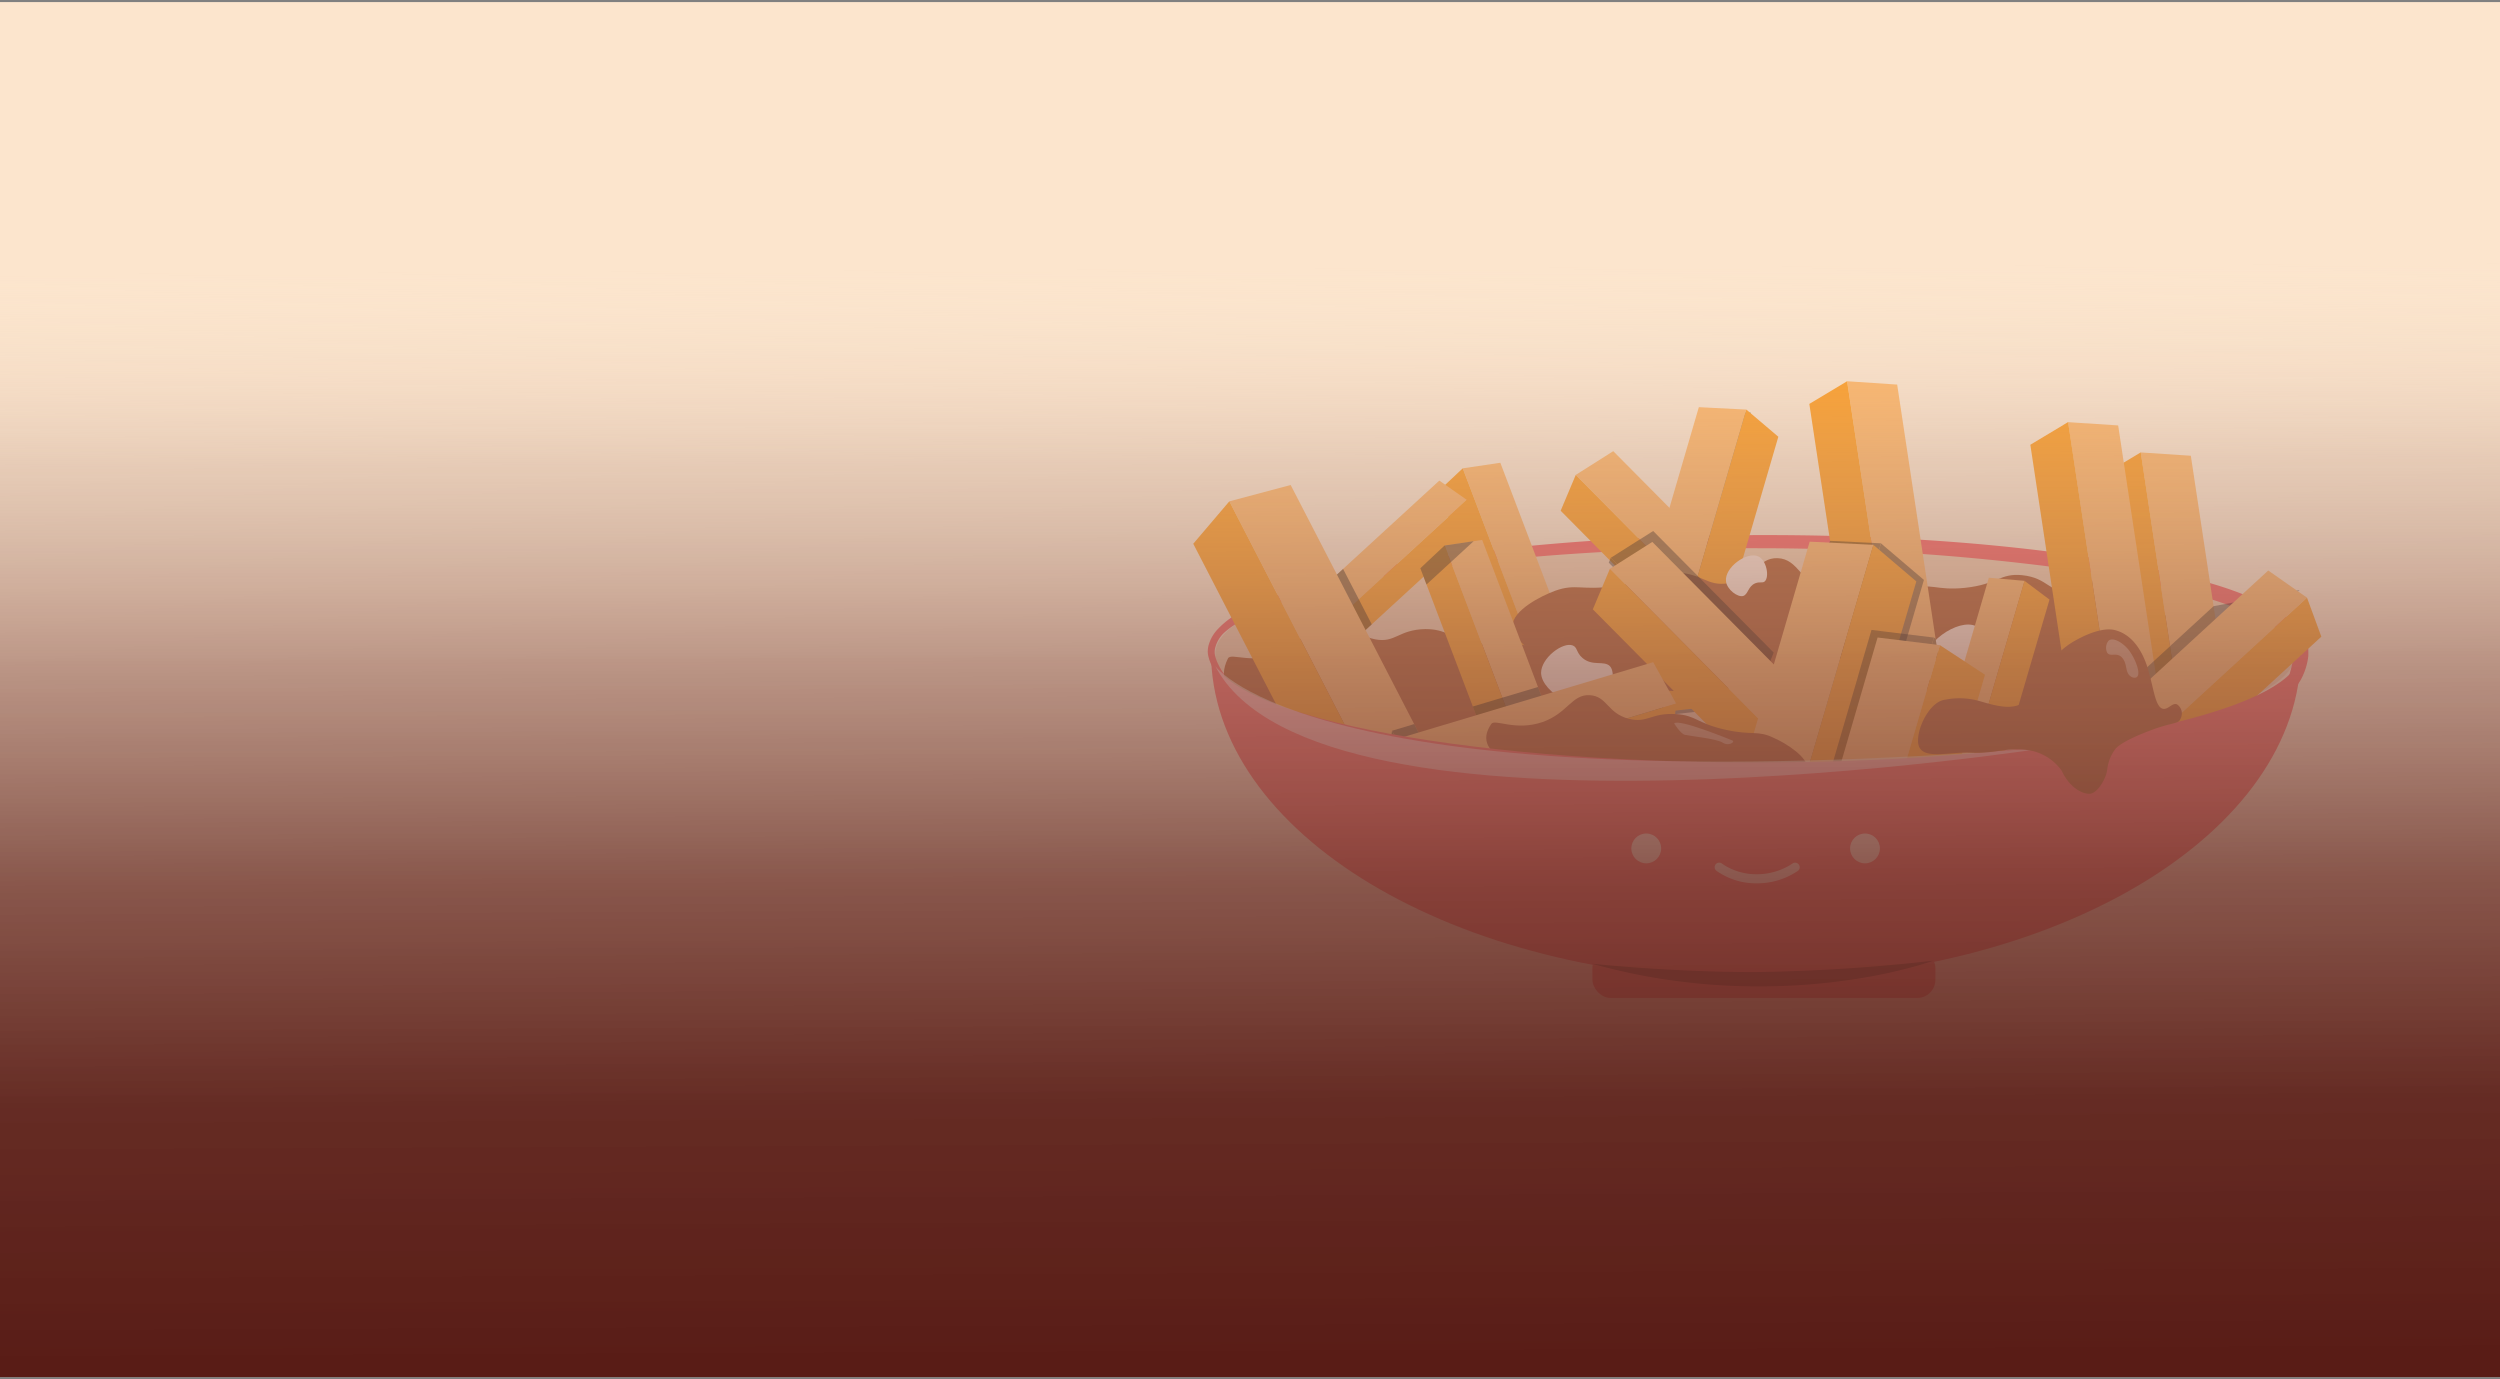 <svg xmlns="http://www.w3.org/2000/svg" xmlns:xlink="http://www.w3.org/1999/xlink" viewBox="0 0 300 165.5"><rect x="0" y="0" width="300" height="165.5" fill="#808080" stroke="none"/><defs><style>.cls-1{isolation:isolate;}.cls-2{fill:#fce5cd;}.cls-3{fill:#f2cead;}.cls-4{fill:#f95d5d;}.cls-5{fill:#ffb564;}.cls-6{fill:#ff9b1d;}.cls-7{opacity:0.41;}.cls-10,.cls-11,.cls-12,.cls-13,.cls-15,.cls-7{mix-blend-mode:soft-light;}.cls-8{fill:#ad5625;}.cls-9{fill:#ffe8d9;}.cls-10{opacity:0.44;}.cls-11{opacity:0.48;}.cls-12{opacity:0.52;}.cls-13{opacity:0.49;}.cls-14{fill:#fff;}.cls-15{opacity:0.43;}.cls-16{fill:url(#linear-gradient);}</style><linearGradient id="linear-gradient" x1="150.37" y1="168.62" x2="149.66" y2="2.17" gradientUnits="userSpaceOnUse"><stop offset="0.03" stop-color="#591c16"/><stop offset="0.22" stop-color="#5f241d" stop-opacity="0.96"/><stop offset="0.38" stop-color="#733c33" stop-opacity="0.84"/><stop offset="0.53" stop-color="#936459" stop-opacity="0.64"/><stop offset="0.68" stop-color="#c09d8d" stop-opacity="0.36"/><stop offset="0.82" stop-color="#fae5cf" stop-opacity="0"/></linearGradient></defs><g class="cls-1"><g id="Layer_1" data-name="Layer 1"><rect class="cls-2" y="0.25" width="300" height="165"/><ellipse class="cls-3" cx="210.65" cy="78.46" rx="64.81" ry="13.11"/><path class="cls-4" d="M146.87,82a7.59,7.59,0,0,1-1.4-2,5.39,5.39,0,0,1-.44-1.14,2.76,2.76,0,0,1-.1-.66,3.5,3.5,0,0,1,.07-.65,4.58,4.58,0,0,1,1.23-2.15,10.07,10.07,0,0,1,1.84-1.5,25,25,0,0,1,4.16-2.11c1.43-.57,2.89-1.07,4.36-1.52,2.94-.88,5.93-1.58,8.94-2.19s6-1.09,9.05-1.52c6.07-.84,12.17-1.4,18.27-1.78s12.22-.56,18.34-.57,12.24.14,18.35.5,12.21.91,18.28,1.74c3,.42,6.07.91,9.08,1.51a87.81,87.81,0,0,1,9,2.22,45.09,45.09,0,0,1,4.38,1.59c.72.31,1.44.64,2.14,1a16,16,0,0,1,2.05,1.3,7.88,7.88,0,0,1,1.8,1.84,4.1,4.1,0,0,1,.61,1.28A3.72,3.72,0,0,1,277,78c0,.13,0,.25,0,.38s0,.24,0,.35a8,8,0,0,1-.25,1.24,7.67,7.67,0,0,1-.44,1.18,5.56,5.56,0,0,1-.66,1.09,3.45,3.45,0,0,1-1,.9l-.59-.77a5.88,5.88,0,0,0,.78-1.8,12.19,12.19,0,0,0,.39-2,1.77,1.77,0,0,0,0-.22v-.19a2.66,2.66,0,0,0-.07-.39,2.85,2.85,0,0,0-.37-.77,6.38,6.38,0,0,0-1.39-1.41,18.64,18.64,0,0,0-3.8-2.11,43.16,43.16,0,0,0-4.21-1.55,89.65,89.65,0,0,0-8.79-2.21c-3-.6-6-1.1-9-1.52a276.66,276.66,0,0,0-36.4-2.41q-9.13-.06-18.26.42c-6.08.32-12.15.83-18.19,1.61-3,.39-6,.85-9,1.4s-5.95,1.22-8.86,2.06c-1.46.42-2.9.89-4.3,1.44a23.14,23.14,0,0,0-4,2A8.76,8.76,0,0,0,146.82,76a3.72,3.72,0,0,0-1,1.75,2,2,0,0,0-.06.49,2.09,2.09,0,0,0,.06.47,5,5,0,0,0,.37,1,6.94,6.94,0,0,0,1.22,1.78Z"/><polygon class="cls-5" points="175.53 56.2 184.41 79.59 188.92 78.92 180.04 55.53 175.53 56.2"/><polygon class="cls-6" points="172.62 58.93 181.5 82.32 184.41 79.58 175.53 56.2 172.62 58.93"/><polygon class="cls-6" points="188.92 78.92 185.45 82.33 181.5 82.32 184.41 79.58 188.92 78.92"/><polygon class="cls-5" points="176.02 59.99 163.05 71.9 159.68 75 156.37 72.68 161.17 68.27 172.72 57.67 176.02 59.99 176.02 59.99"/><polygon class="cls-6" points="177.25 63.31 164.61 74.92 160.9 78.32 159.68 75 163.05 71.9 176.02 59.99 176.02 59.99 177.25 63.31"/><polygon class="cls-6" points="160.9 78.32 157.76 76.76 156.37 72.68 159.68 75 160.9 78.32"/><polygon class="cls-5" points="214.18 74.91 211.54 76.59 211.54 76.59 209.69 77.76 209.68 77.77 207.34 75.4 203.64 71.67 203.64 71.67 199.17 67.16 189.09 56.99 189.09 56.99 193.59 54.14 200.84 61.45 205.3 65.95 205.31 65.96 209.01 69.69 214.18 74.91"/><polygon class="cls-6" points="209.69 77.76 209.68 77.77 208.11 81.49 208.11 81.49 207.87 82.07 192.95 67.01 187.28 61.29 189.09 56.99 189.09 56.99 196.42 64.39 209.69 77.76"/><polygon class="cls-6" points="214.18 74.91 212.96 78.02 212.84 78.31 212.1 80.2 208.44 81.81 208.43 81.82 208.16 81.94 208.16 81.94 207.87 82.07 207.99 81.78 208 81.77 208.11 81.49 208.11 81.49 209.68 77.77 209.69 77.76 211.29 76.74 211.54 76.59 211.54 76.59 214.18 74.91"/><g class="cls-7"><polygon points="210.1 49.51 205.31 65.96 203.64 71.67 203.64 71.67 202.26 76.4 200.61 82.05 200.61 82.05 199.07 81.97 194.91 81.76 195.51 79.69 197.79 71.9 199.17 67.16 199.17 67.16 200.84 61.45 204.41 49.23 210.1 49.51 210.1 49.51"/><polygon points="205.31 65.96 209.01 69.69 207.34 75.4 207.34 75.4 205.96 80.14 204.45 85.31 200.61 82.05 200.61 82.05 200.61 82.05 202.25 76.4 203.64 71.67 203.64 71.66 205.3 65.95 210.1 49.51 210.1 49.51 210.1 49.51 205.31 65.96"/><polygon points="204.45 85.31 200.06 85.8 199.49 85.87 198.18 84.69 198.17 84.69 194.91 81.76 199.07 81.97 200.61 82.05 200.61 82.05 200.61 82.05 204.45 85.31"/></g><polygon class="cls-5" points="209.56 49.15 200.06 81.69 200.06 81.69 198.52 81.61 194.36 81.4 194.97 79.32 203.86 48.86 209.56 49.15 209.56 49.15"/><polygon class="cls-6" points="213.4 52.41 203.91 84.95 200.06 81.69 209.56 49.15 213.4 52.41"/><polygon class="cls-6" points="203.91 84.95 199.52 85.44 198.95 85.5 197.63 84.32 197.63 84.32 194.36 81.4 198.52 81.61 200.06 81.68 200.06 81.69 200.06 81.69 203.91 84.95"/><path class="cls-8" d="M219.57,71.52c-3.47-1.61-3.74-4.45-6.26-4.54-2.37-.08-2.71,2.43-5.87,3-2.66.45-3.06-1.21-6.56-1.3-2.95-.07-3,1.1-7.26,1.67-3.85.53-4.49-.35-7,.54-1.68.61-5.09,2.35-5.12,4.2-.07,4.15,16.86,11.06,32,6.18,7.62-2.46,16.06-3.67,13.3-8.82C226.39,71.62,223.35,73.28,219.57,71.52Z"/><path class="cls-8" d="M259.36,73.5c-3-2.09-2.84-5.42-5.13-5.67s-2.8,2.66-5.75,3.11c-2.49.37-2.64-1.6-5.83-1.92-2.68-.26-2.92,1.1-6.85,1.52-3.58.37-4.05-.68-6.41.2-1.62.61-5,2.44-5.24,4.59-.6,4.83,13.95,13.92,28.4,9.15,7.28-2.41,15.15-3.32,13.31-9.49C265.57,74,262.57,75.78,259.36,73.5Z"/><path class="cls-9" d="M237.15,75.15c1.64.78,2.21,4,1.26,4.87-.45.4-.92,0-1.84.36-1.48.62-1.4,2.21-2.4,2.5S231,81.67,230.8,80C230.46,77.29,235,74.1,237.15,75.15Z"/><path class="cls-9" d="M211,66.77c1,.47,1.35,2.46.77,3-.28.24-.57,0-1.13.22-.9.37-.85,1.35-1.47,1.53s-1.92-.74-2.05-1.75C206.91,68.08,209.67,66.13,211,66.77Z"/><polygon class="cls-5" points="242.95 69.7 236.85 90.57 232.57 90.2 238.66 69.33 242.95 69.7"/><polygon class="cls-6" points="245.94 71.95 239.84 92.82 236.85 90.57 242.94 69.7 245.94 71.95"/><polygon class="cls-6" points="232.57 90.2 236.14 93.02 239.84 92.82 236.85 90.57 232.57 90.2"/><g class="cls-7"><polygon points="216.59 90.44 216.59 90.45 208.53 82.32 208.21 82 208.16 81.94 207.99 81.78 193.29 66.94 193.29 66.94 196.52 64.89 196.52 64.89 196.77 64.74 196.77 64.74 198.38 63.72 211.29 76.74 211.64 77.09 211.64 77.09 212.84 78.31 212.1 80.2 208.44 81.81 208.43 81.82 208.16 81.94 208.21 81.99 208.54 82.32 216.59 90.44"/><polygon points="216.59 90.44 216.59 90.45 208.53 82.32 207.97 82.57 193.05 67.52 193.17 67.23 193.29 66.94 193.29 66.94 208 81.77 208.16 81.94 208.21 81.99 208.54 82.32 216.59 90.44"/><polygon points="221.68 87.22 219.32 93.2 214.54 95.31 216.59 90.45 216.59 90.44 221.68 87.22"/></g><polygon class="cls-5" points="193.19 68.25 216.49 91.76 221.58 88.53 198.28 65.03 193.19 68.25"/><polygon class="cls-6" points="191.14 73.12 214.44 96.62 216.49 91.76 193.19 68.25 191.14 73.12"/><polygon class="cls-6" points="221.58 88.53 219.22 94.51 214.44 96.62 216.49 91.76 221.58 88.53"/><path class="cls-8" d="M153.94,78.19c3.16-1.56,3.4-4.34,5.69-4.41s2.5,2.39,5.39,2.94c2.43.47,2.78-1.16,6-1.23,2.7,0,2.79,1.1,6.65,1.69,3.51.53,4.1-.32,6.34.56,1.55.61,4.67,2.34,4.71,4.15.09,4.07-15.34,10.75-29.17,5.87-7-2.46-14.7-3.7-12.2-8.74C147.71,78.25,150.5,79.89,153.94,78.19Z"/><g class="cls-10"><polygon points="157.76 76.76 156.37 72.68 161.17 68.27 163.05 71.9 164.61 74.92 160.9 78.32 157.76 76.76"/><polygon points="148.61 60.16 148.61 60.16 148.61 60.16 148.61 60.16"/></g><polygon class="cls-5" points="232.61 78.87 231.4 78.79 231.4 78.79 226.6 78.47 226.59 78.47 226.19 75.79 221.65 45.75 221.65 45.75 227.66 46.15 232.27 76.64 232.61 78.87"/><polygon class="cls-6" points="217.12 48.47 222.07 81.19 226.6 78.47 221.65 45.75 217.12 48.47"/><polygon class="cls-6" points="232.61 78.87 231.1 79.83 231.1 79.83 227.18 82.31 222.9 81.37 222.07 81.19 223.13 80.55 226.6 78.47 231.4 78.79 231.4 78.79 232.61 78.87"/><polygon class="cls-5" points="174.09 95.39 169.4 96.64 168.7 96.83 166.72 97.35 166.72 97.35 147.52 60.16 147.52 60.16 147.52 60.16 154.88 58.2 169.7 86.89 172.29 91.91 172.29 91.91 174.09 95.39"/><polygon class="cls-6" points="143.19 65.25 162.4 102.45 166.72 97.35 147.52 60.16 143.19 65.25"/><polygon class="cls-6" points="174.09 95.39 168.97 101.72 162.4 102.45 166.72 97.35 174.09 95.39"/><polygon class="cls-5" points="266.63 79.36 261.41 84.16 261.4 84.16 261.4 84.16 260.4 77.55 256.88 54.29 256.88 54.29 256.89 54.29 262.9 54.69 265.63 72.74 266.63 79.36 266.63 79.36"/><polygon class="cls-6" points="261.41 84.16 261.4 84.16 257.07 88.14 257.07 88.14 256.64 85.35 256.38 83.59 256.07 81.53 252.36 57.01 254.85 55.51 256.88 54.29 256.89 54.29 260.4 77.54 261.4 84.16 261.41 84.16"/><polygon class="cls-5" points="248.16 50.66 253.12 83.38 259.13 83.78 254.18 51.05 248.16 50.66"/><polygon class="cls-6" points="243.64 53.37 248.59 86.1 253.12 83.38 248.17 50.65 243.64 53.37"/><polygon class="cls-6" points="259.13 83.78 256.64 85.35 253.69 87.22 250.61 86.54 248.59 86.1 253.12 83.38 253.99 83.44 256.38 83.59 259.13 83.78"/><polygon class="cls-5" points="186.74 88.18 182.79 88.77 182.78 88.77 182.78 88.77 182.77 88.77 182.23 88.85 180.28 83.72 180.28 83.72 174.11 67.45 173.35 65.46 173.35 65.46 176.84 64.94 177.86 64.79 184.56 82.44 186.53 87.64 186.53 87.65 186.74 88.18"/><polygon class="cls-6" points="182.23 88.85 182.23 88.85 179.32 91.58 178.71 89.99 178.71 89.98 176.74 84.78 171.18 70.14 170.44 68.19 173.35 65.46 173.35 65.46 174.11 67.45 180.28 83.72 182.23 88.85"/><polygon class="cls-6" points="186.74 88.18 183.27 91.59 179.32 91.58 182.23 88.85 186.74 88.18"/><g class="cls-7"><polygon points="205.27 108.65 212.92 109.03 212.92 109.03 221.72 78.88 224.97 67.74 224.97 67.73 225.71 65.2 225.71 65.2 224.58 65.14 224.58 65.14 219.6 64.9 205.27 108.65"/><polygon points="230.87 69.59 218.07 113.42 212.92 109.03 225.71 65.2 230.87 69.59"/><polygon points="205.27 108.65 211.42 114.17 218.07 113.42 212.92 109.03 205.27 108.65"/></g><polygon class="cls-5" points="224.81 65.38 212.01 109.21 204.36 108.84 217.16 65 224.81 65.38"/><polygon class="cls-6" points="229.96 69.77 217.16 113.6 212.01 109.21 224.8 65.38 229.96 69.77"/><polygon class="cls-6" points="204.36 108.84 210.51 114.35 217.16 113.6 212.01 109.21 204.36 108.84"/><g class="cls-7"><polygon points="232.07 76.51 231.4 78.79 231.1 79.83 223.34 106.43 223.34 106.43 215.85 105.51 222.9 81.37 223.13 80.55 224.58 75.59 226.19 75.79 226.19 75.79 232.07 76.51 232.07 76.51"/><polygon points="232.61 78.87 231.1 79.83 223.34 106.43 223.34 106.43 223.34 106.43 231.1 79.83 231.4 78.79 232.07 76.51 232.07 76.51 232.27 76.64 232.61 78.87"/><polygon points="228.74 109.98 222.31 109.94 215.85 105.51 223.34 106.43 223.34 106.43 223.34 106.43 228.74 109.98"/></g><polygon class="cls-5" points="232.8 77.42 224.07 107.34 216.58 106.42 225.31 76.5 232.8 77.42"/><polygon class="cls-6" points="238.2 80.97 229.46 110.89 224.06 107.34 232.79 77.42 238.2 80.97"/><polygon class="cls-6" points="216.58 106.42 223.04 110.85 229.46 110.89 224.06 107.34 216.58 106.42"/><g class="cls-7"><polygon points="275.94 70.81 266.63 79.36 261.41 84.16 261.4 84.16 257.07 88.14 252.95 91.92 252.95 91.92 257.07 88.14 256.64 85.35 253.69 87.22 250.61 86.54 253.99 83.44 256.07 81.53 258.46 79.33 260.4 77.55 260.4 77.54 265.63 72.74 275.93 70.81 275.94 70.81"/><polygon points="275.94 70.81 266.63 79.36 261.41 84.16 261.4 84.16 257.07 88.14 252.95 91.92 252.95 91.92 257.07 88.14 261.4 84.16 261.4 84.16 266.63 79.36 275.93 70.81 275.94 70.81"/></g><path class="cls-9" d="M184.93,80.75c0-1.81,2.64-3.77,3.81-3.29.56.22.4.83,1.14,1.48,1.21,1.06,2.6.28,3.31,1s.32,3.37-1.07,4.29C189.83,85.8,185,83.18,184.93,80.75Z"/><polygon class="cls-5" points="276.84 71.72 253.86 92.83 249.21 89.57 272.19 68.46 276.84 71.72"/><polygon class="cls-6" points="278.56 76.4 255.58 97.5 253.86 92.83 276.84 71.72 278.56 76.4"/><polygon class="cls-6" points="249.21 89.57 251.16 95.31 255.58 97.5 253.86 92.83 249.21 89.57"/><g class="cls-11"><polygon points="169.7 86.89 172.29 91.91 172.29 91.91 169.8 92.66 169.8 92.66 167.04 87.69 169.7 86.89"/><polygon points="186.53 87.64 197.63 84.32 186.53 87.65 182.79 88.77 182.79 88.77 182.78 88.77 182.77 88.77 182.1 88.97 182.1 88.97 182.09 88.97 178.71 89.99 172.29 91.91 178.71 89.98 176.74 84.78 180.28 83.72 180.28 83.72 180.28 83.72 184.56 82.44 186.53 87.64"/><polygon points="199.69 83.7 199.69 83.71 199.52 85.44 199.19 88.66 173.25 96.43 169.3 97.61 169.4 96.64 169.8 92.66 169.8 92.66 172.29 91.91 178.71 89.98 182.09 88.97 182.1 88.97 182.1 88.97 182.1 88.97 182.77 88.77 182.78 88.77 182.78 88.77 186.53 87.64 197.63 84.32 197.63 84.32 199.69 83.7"/><polygon points="167.04 87.69 166.29 93.71 169.3 97.61 169.79 92.66 167.04 87.69"/></g><polygon class="cls-5" points="201.14 84.43 171.25 93.38 168.49 88.42 198.38 79.46 201.14 84.43"/><polygon class="cls-6" points="200.65 89.39 170.75 98.34 171.25 93.38 201.14 84.43 200.65 89.39"/><polygon class="cls-6" points="168.49 88.42 167.74 94.43 170.75 98.34 171.25 93.38 168.49 88.42"/><rect class="cls-4" x="191.09" y="113.98" width="41.16" height="5.77" rx="2.17"/><path class="cls-8" d="M185.12,86.64c3-1.06,3.5-3.33,5.63-3.22s2.1,2.17,4.72,2.84c2.21.56,2.68-.75,5.64-.57,2.49.16,2.47,1.11,6,1.89,3.2.71,3.81,0,5.81,1,1.38.61,4.11,2.28,4,3.78-.26,3.36-15.07,7.71-27.43,2.64-6.23-2.55-13.26-4.15-10.54-8.12C179.36,86.21,181.81,87.78,185.12,86.64Z"/><path class="cls-4" d="M276.1,78.23c0,21.73-29.27,39.34-65.39,39.34S145.32,100,145.32,78.23c0,7.33,29.28,13.27,65.39,13.27S276.1,85.56,276.1,78.23Z"/><g class="cls-12"><path d="M191.06,115.65s9.36,1,19.49,1A213.32,213.32,0,0,0,232,115.28S213.76,122,191.06,115.65Z"/></g><circle class="cls-9" cx="197.55" cy="101.81" r="1.79"/><g class="cls-7"><polygon points="176.84 64.94 174.11 67.45 174.11 67.45 171.18 70.14 170.44 68.19 173.35 65.46 173.35 65.46 176.84 64.94"/></g><circle class="cls-9" cx="223.8" cy="101.81" r="1.79"/><path class="cls-9" d="M210.82,106a8.19,8.19,0,0,1-4.85-1.51.54.54,0,0,1-.09-.77.55.55,0,0,1,.77-.08,7.2,7.2,0,0,0,4.17,1.27,7.7,7.7,0,0,0,4.27-1.28.54.54,0,0,1,.76.11.53.53,0,0,1-.1.76A8.65,8.65,0,0,1,210.82,106Z"/><g class="cls-13"><path class="cls-14" d="M145.83,79.93s11.8,16.81,100.4,9.72C246.37,89.63,158.14,103.53,145.83,79.93Z"/></g><path class="cls-8" d="M230.17,89.05c-.11-1.81,1.46-4.9,3.27-5.09a8.71,8.71,0,0,1,4.17.19c1.45.42,3.07.9,4.36.54,3.1-.87,1.95-4.17,6.18-7.27.78-.56,3.72-2.28,5.63-1.81,3.26.81,4.08,5.1,4.18,5.45.51,1.77.73,3.87,1.63,4,.6.09,1.1-.76,1.64-.54a1.29,1.29,0,0,1,.54,1.45c-.38,1.17-.62.4-4.54,2-1.38.56-3,1.33-3.45,2a5,5,0,0,0-.91,2.36c-.1,1.05-1.13,2.77-2,2.91s-2.54-.73-3.45-2.73A6.06,6.06,0,0,0,244,90.14c-3-.65-4.37.34-7.45.18C233.8,90.18,230.31,91.37,230.17,89.05Z"/><g class="cls-15"><path class="cls-9" d="M252.85,78.3c.35.6,1.17-.11,1.81.63s.34,1.6.9,2.14c.33.31.78.35.95.08.32-.49-.24-2-.95-3s-2.07-1.81-2.58-1.21A1.38,1.38,0,0,0,252.85,78.3Z"/></g><g class="cls-15"><path class="cls-9" d="M200.9,86.81s.74,1.23,1.29,1.37,3.81.46,4.54.94,1.55-.11,1.14-.27S201.43,86.21,200.9,86.81Z"/></g><rect class="cls-16" y="0.25" width="300" height="165"/></g></g></svg>
